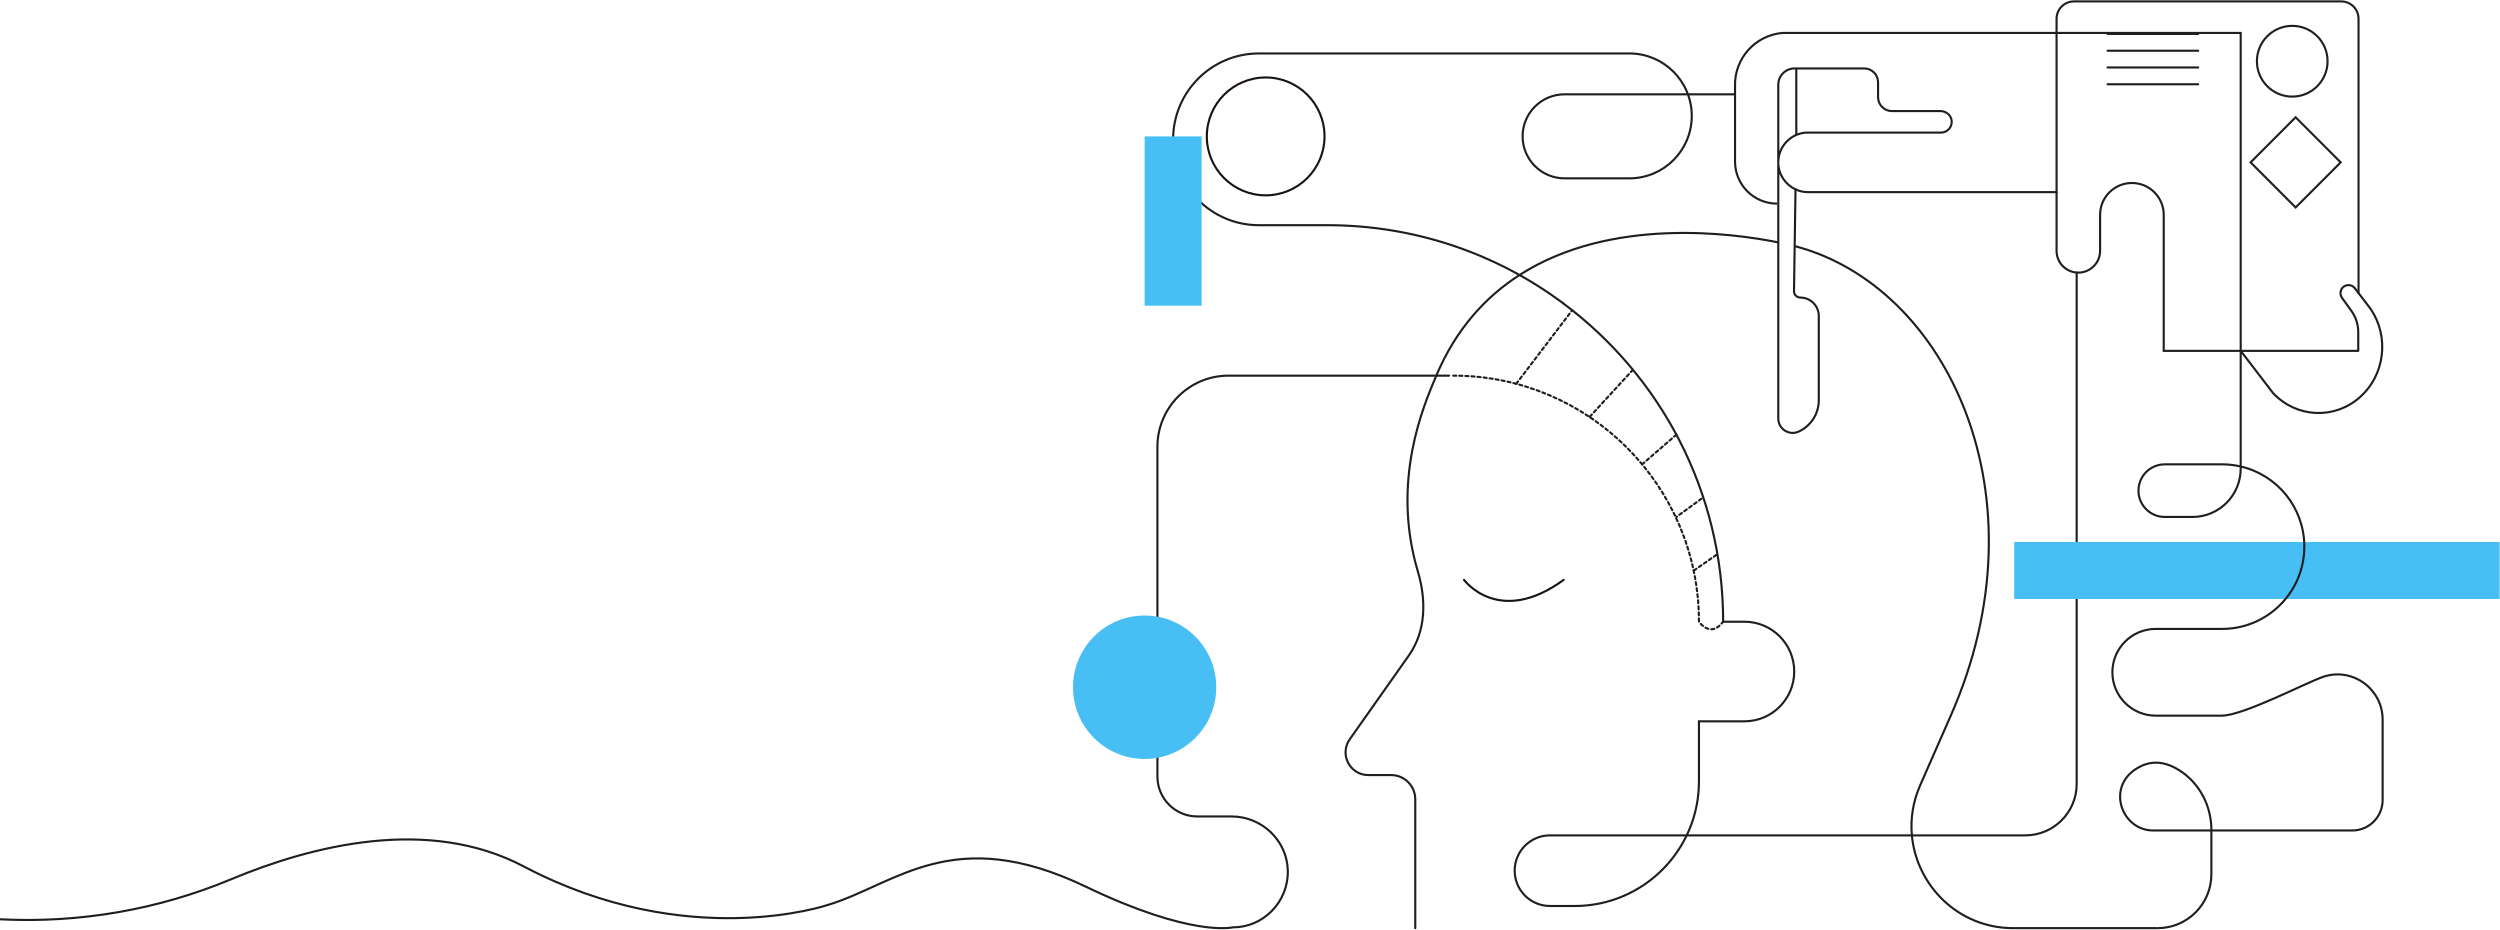 <svg width="1760" height="655" viewBox="0 0 1760 655" fill="none" xmlns="http://www.w3.org/2000/svg">
<path d="M1461.98 191.923V551.887C1461.98 571.888 1445.79 588.101 1425.79 588.101H1091.15C1084.28 588.101 1078.1 590.874 1073.6 595.379C1069.1 599.859 1066.33 606.097 1066.33 612.954C1066.33 626.667 1077.43 637.806 1091.15 637.806H1108.48" stroke="#221E1F" stroke-width="1.5" stroke-miterlimit="10" stroke-linecap="round"/>
<path d="M1264.02 133.307C1266.81 134.619 1269.95 135.312 1273.24 135.263H1447.82" stroke="#221E1F" stroke-width="1.5" stroke-miterlimit="10" stroke-linecap="round"/>
<path d="M1030.66 408.218C1030.66 408.218 1055.06 441.561 1100.84 408.218" stroke="#191311" stroke-width="1.5" stroke-miterlimit="10" stroke-linecap="round"/>
<path d="M891.037 137.515C913.919 137.515 932.469 118.941 932.469 96.028C932.469 73.116 913.919 54.542 891.037 54.542C868.155 54.542 849.605 73.116 849.605 96.028C849.605 118.941 868.155 137.515 891.037 137.515Z" stroke="#191311" stroke-width="1.5" stroke-miterlimit="10" stroke-linecap="round"/>
<path d="M1100.49 213.508C1054.09 178.977 996.619 158.531 934.348 158.531H886.242C852.919 158.531 825.875 131.475 825.875 98.083C825.875 64.715 852.895 37.635 886.242 37.635H1147.09C1171.34 37.635 1191 57.314 1191 81.597C1191 105.88 1171.34 125.559 1147.09 125.559H1101.46C1085.14 125.559 1071.92 112.316 1071.92 95.979C1071.92 79.642 1085.14 66.398 1101.46 66.398H1221.48" stroke="#221E1F" stroke-width="1.5" stroke-miterlimit="10" stroke-linecap="round"/>
<path d="M1108.48 637.831C1156.86 637.831 1196.06 598.572 1196.06 550.13V507.801H1228.13C1247.46 507.801 1263.13 492.108 1263.13 472.751C1263.13 453.393 1247.46 437.7 1228.13 437.7H1213.1C1213.1 345.889 1168.82 264.426 1100.47 213.533" stroke="#221E1F" stroke-width="1.5" stroke-miterlimit="10" stroke-linecap="round"/>
<path d="M1023.09 264.451C1118.64 264.451 1196.06 342.003 1196.06 437.65C1196.06 437.65 1204.2 449.755 1213.1 437.65" stroke="#221E1F" stroke-width="1.5" stroke-miterlimit="10" stroke-linecap="round" stroke-dasharray="2.14 2.14"/>
<path d="M1067.42 270.193L1106.75 218.508" stroke="#221E1F" stroke-width="1.5" stroke-miterlimit="10" stroke-linecap="round" stroke-dasharray="2.14 2.14"/>
<path d="M1149.59 260.292L1119.06 293.536" stroke="#221E1F" stroke-width="1.5" stroke-miterlimit="10" stroke-linecap="round" stroke-dasharray="2.14 2.14"/>
<path d="M1180.22 305.962L1156.07 326.879" stroke="#221E1F" stroke-width="1.5" stroke-miterlimit="10" stroke-linecap="round" stroke-dasharray="2.14 2.14"/>
<path d="M1197.84 351.063L1180.21 363.935" stroke="#221E1F" stroke-width="1.5" stroke-miterlimit="10" stroke-linecap="round" stroke-dasharray="2.14 2.14"/>
<path d="M1192.53 401.634L1209.26 389.975" stroke="#221E1F" stroke-width="1.5" stroke-miterlimit="10" stroke-linecap="round" stroke-dasharray="2.14 2.14"/>
<path d="M1020.13 264.451H864.882C837.244 264.451 814.823 286.877 814.823 314.576V546.689C814.823 562.209 827.381 574.784 842.881 574.784H866.983C888.193 574.784 906.017 591.493 906.61 612.756C906.907 623.969 902.482 634.143 895.214 641.445C887.946 648.747 878.404 652.881 867.651 652.881C867.651 652.881 838.777 659.936 764.467 624.241C670.653 579.141 630.606 622.682 582.846 637.064C582.846 637.064 484.087 670.803 368.791 610.008C301.255 574.388 219.232 595.404 162.845 618.944C59.488 662.089 -57.984 656.396 -156.742 603.523C-158.299 602.706 -159.832 601.864 -161.389 600.998C-316.906 515.896 -428 633.177 -428 633.177" stroke="#221E1F" stroke-width="1.5" stroke-miterlimit="10" stroke-linecap="round"/>
<path d="M996.346 653.426V562.68C996.346 553.273 988.732 545.649 979.338 545.649H963.245C950.316 545.649 942.776 531.045 950.217 520.45L991.723 461.612C1003.98 444.235 1004.18 422.551 998.125 402.154C979.214 338.488 1002.23 285.565 1011.15 264.451C1025.07 231.529 1045.89 208.929 1069.72 193.631C1134.06 152.268 1220.34 164.298 1251.66 170.586" stroke="#221E1F" stroke-width="1.5" stroke-miterlimit="10" stroke-linecap="round"/>
<path d="M1263.7 173.308C1371.31 201.626 1441.14 349.924 1373.38 503.717C1365.52 521.564 1358.33 537.951 1351.8 552.828C1346.66 564.536 1344.91 576.591 1345.97 588.101C1349.16 623.251 1378.45 653.426 1417.41 653.426H1518.42" stroke="#221E1F" stroke-width="1.5" stroke-miterlimit="10" stroke-linecap="round"/>
<g style="mix-blend-mode:multiply">
<path d="M805.824 534.312C833.676 534.312 856.254 511.704 856.254 483.815C856.254 455.927 833.676 433.318 805.824 433.318C777.973 433.318 755.395 455.927 755.395 483.815C755.395 511.704 777.973 534.312 805.824 534.312Z" fill="#48BFF4"/>
</g>
<g style="mix-blend-mode:multiply">
<path d="M845.946 96.028H805.824V215.216H845.946V96.028Z" fill="#48BFF4"/>
</g>
<g style="mix-blend-mode:multiply">
<path d="M1418 381.534V421.709H1759.76V381.534H1418Z" fill="#48BFF4"/>
</g>
<path d="M1660.41 206.379V13.203C1660.41 6.471 1654.95 1 1648.23 1H1460C1453.28 1 1447.82 6.471 1447.82 13.203V176.576C1447.82 185.066 1454.69 191.923 1463.14 191.923C1471.62 191.923 1478.47 185.042 1478.47 176.576V151.253C1478.47 138.877 1488.48 128.827 1500.87 128.827C1513.23 128.827 1523.26 138.852 1523.26 151.253V247.024H1577.45" stroke="#221E1F" stroke-width="1.5" stroke-miterlimit="10" stroke-linecap="round"/>
<path d="M1577.45 247.024H1660.21V233.855C1660.21 228.459 1658.51 223.211 1655.37 218.855L1648.77 209.671C1647.88 208.434 1647.53 206.874 1647.8 205.364C1648.67 200.537 1654.85 199.052 1657.82 202.938L1668.99 217.568C1682.19 237.123 1678.98 263.881 1661.55 279.476C1643.6 295.541 1616.71 294.303 1600.19 276.679L1577.47 246.999L1577.45 247.024Z" stroke="#221E1F" stroke-width="1.5" stroke-linecap="round" stroke-linejoin="round"/>
<path d="M1613.74 68.007C1627.47 68.007 1638.61 56.858 1638.61 43.105C1638.61 29.353 1627.47 18.204 1613.74 18.204C1600.01 18.204 1588.87 29.353 1588.87 43.105C1588.87 56.858 1600.01 68.007 1613.74 68.007Z" stroke="#221E1F" stroke-width="1.5" stroke-miterlimit="10" stroke-linecap="round"/>
<path d="M1483.76 23.872H1547.51" stroke="#221E1F" stroke-width="1.5" stroke-miterlimit="10" stroke-linecap="round"/>
<path d="M1483.76 35.704H1547.51" stroke="#221E1F" stroke-width="1.5" stroke-miterlimit="10" stroke-linecap="round"/>
<path d="M1483.76 47.512H1547.51" stroke="#221E1F" stroke-width="1.5" stroke-miterlimit="10" stroke-linecap="round"/>
<path d="M1483.76 59.344H1547.51" stroke="#221E1F" stroke-width="1.5" stroke-miterlimit="10" stroke-linecap="round"/>
<path d="M1647.83 114.309L1616.12 82.558L1584.42 114.309L1616.12 146.06L1647.83 114.309Z" stroke="#221E1F" stroke-width="1.5" stroke-miterlimit="10" stroke-linecap="round"/>
<path d="M1251.04 143.357C1234.7 143.357 1221.47 130.114 1221.47 113.752V60.854C1220.81 41.373 1235.57 24.788 1254.97 23.179H1577.45V328.413M1577.45 328.413C1573.27 327.423 1568.9 326.903 1564.4 326.903H1523.98C1518.86 326.903 1514.26 328.983 1510.9 332.324C1507.57 335.666 1505.49 340.32 1505.49 345.419C1505.49 355.642 1513.77 363.935 1523.98 363.935H1543.48C1552.88 363.935 1561.36 360.123 1567.51 353.984C1573.64 347.82 1577.45 339.33 1577.45 329.923V328.413ZM1577.45 328.413C1603.11 334.305 1622.24 357.325 1622.24 384.826C1622.24 400.817 1615.77 415.298 1605.29 425.769C1594.83 436.264 1580.37 442.749 1564.4 442.749H1517.63C1500.77 442.749 1487.12 456.413 1487.12 473.27C1487.12 481.711 1490.53 489.335 1496.05 494.855C1501.56 500.4 1509.2 503.816 1517.63 503.816H1564.08C1579.58 503.816 1624.64 479.904 1636.19 476.266C1656.61 469.83 1677.37 485.202 1677.37 506.638V563.274C1677.37 575.081 1667.8 584.661 1656.01 584.661H1556.81M1556.81 584.661V584.24C1556.81 567.432 1548.58 551.442 1534.41 542.382C1526.5 537.332 1517.13 534.708 1507.44 539.288C1481.61 551.491 1492.63 584.661 1515.87 584.661H1556.81ZM1556.81 584.661V615.479C1556.81 636.445 1539.83 653.426 1518.89 653.426" stroke="#221E1F" stroke-width="1.5" stroke-miterlimit="10"/>
<path d="M1251.91 114.296V59.666C1251.91 53.304 1257.05 48.18 1263.38 48.18H1312.37C1317.79 48.18 1322.16 52.561 1322.16 57.982V68.403C1322.16 73.825 1326.54 78.206 1331.95 78.206H1366.11C1370.14 78.206 1373.73 81.226 1374 85.261C1374.15 87.563 1373.28 89.642 1371.8 91.127C1370.44 92.489 1368.54 93.33 1366.46 93.33H1271.78C1260.68 93.9 1251.96 103.058 1251.91 114.197V294.625C1251.91 302.002 1259.52 306.903 1266.22 303.858C1274.87 299.922 1280.43 291.283 1280.43 281.753V222.469C1280.43 215.29 1274.62 209.498 1267.48 209.498C1264.98 209.498 1262.96 207.443 1262.98 204.943L1264.04 133.307C1256.88 129.99 1251.91 122.737 1251.91 114.296Z" stroke="#221E1F" stroke-width="1.5" stroke-miterlimit="10"/>
<path d="M1264.59 95.038V48.18" stroke="#221E1F" stroke-width="1.5" stroke-miterlimit="10"/>
</svg>
